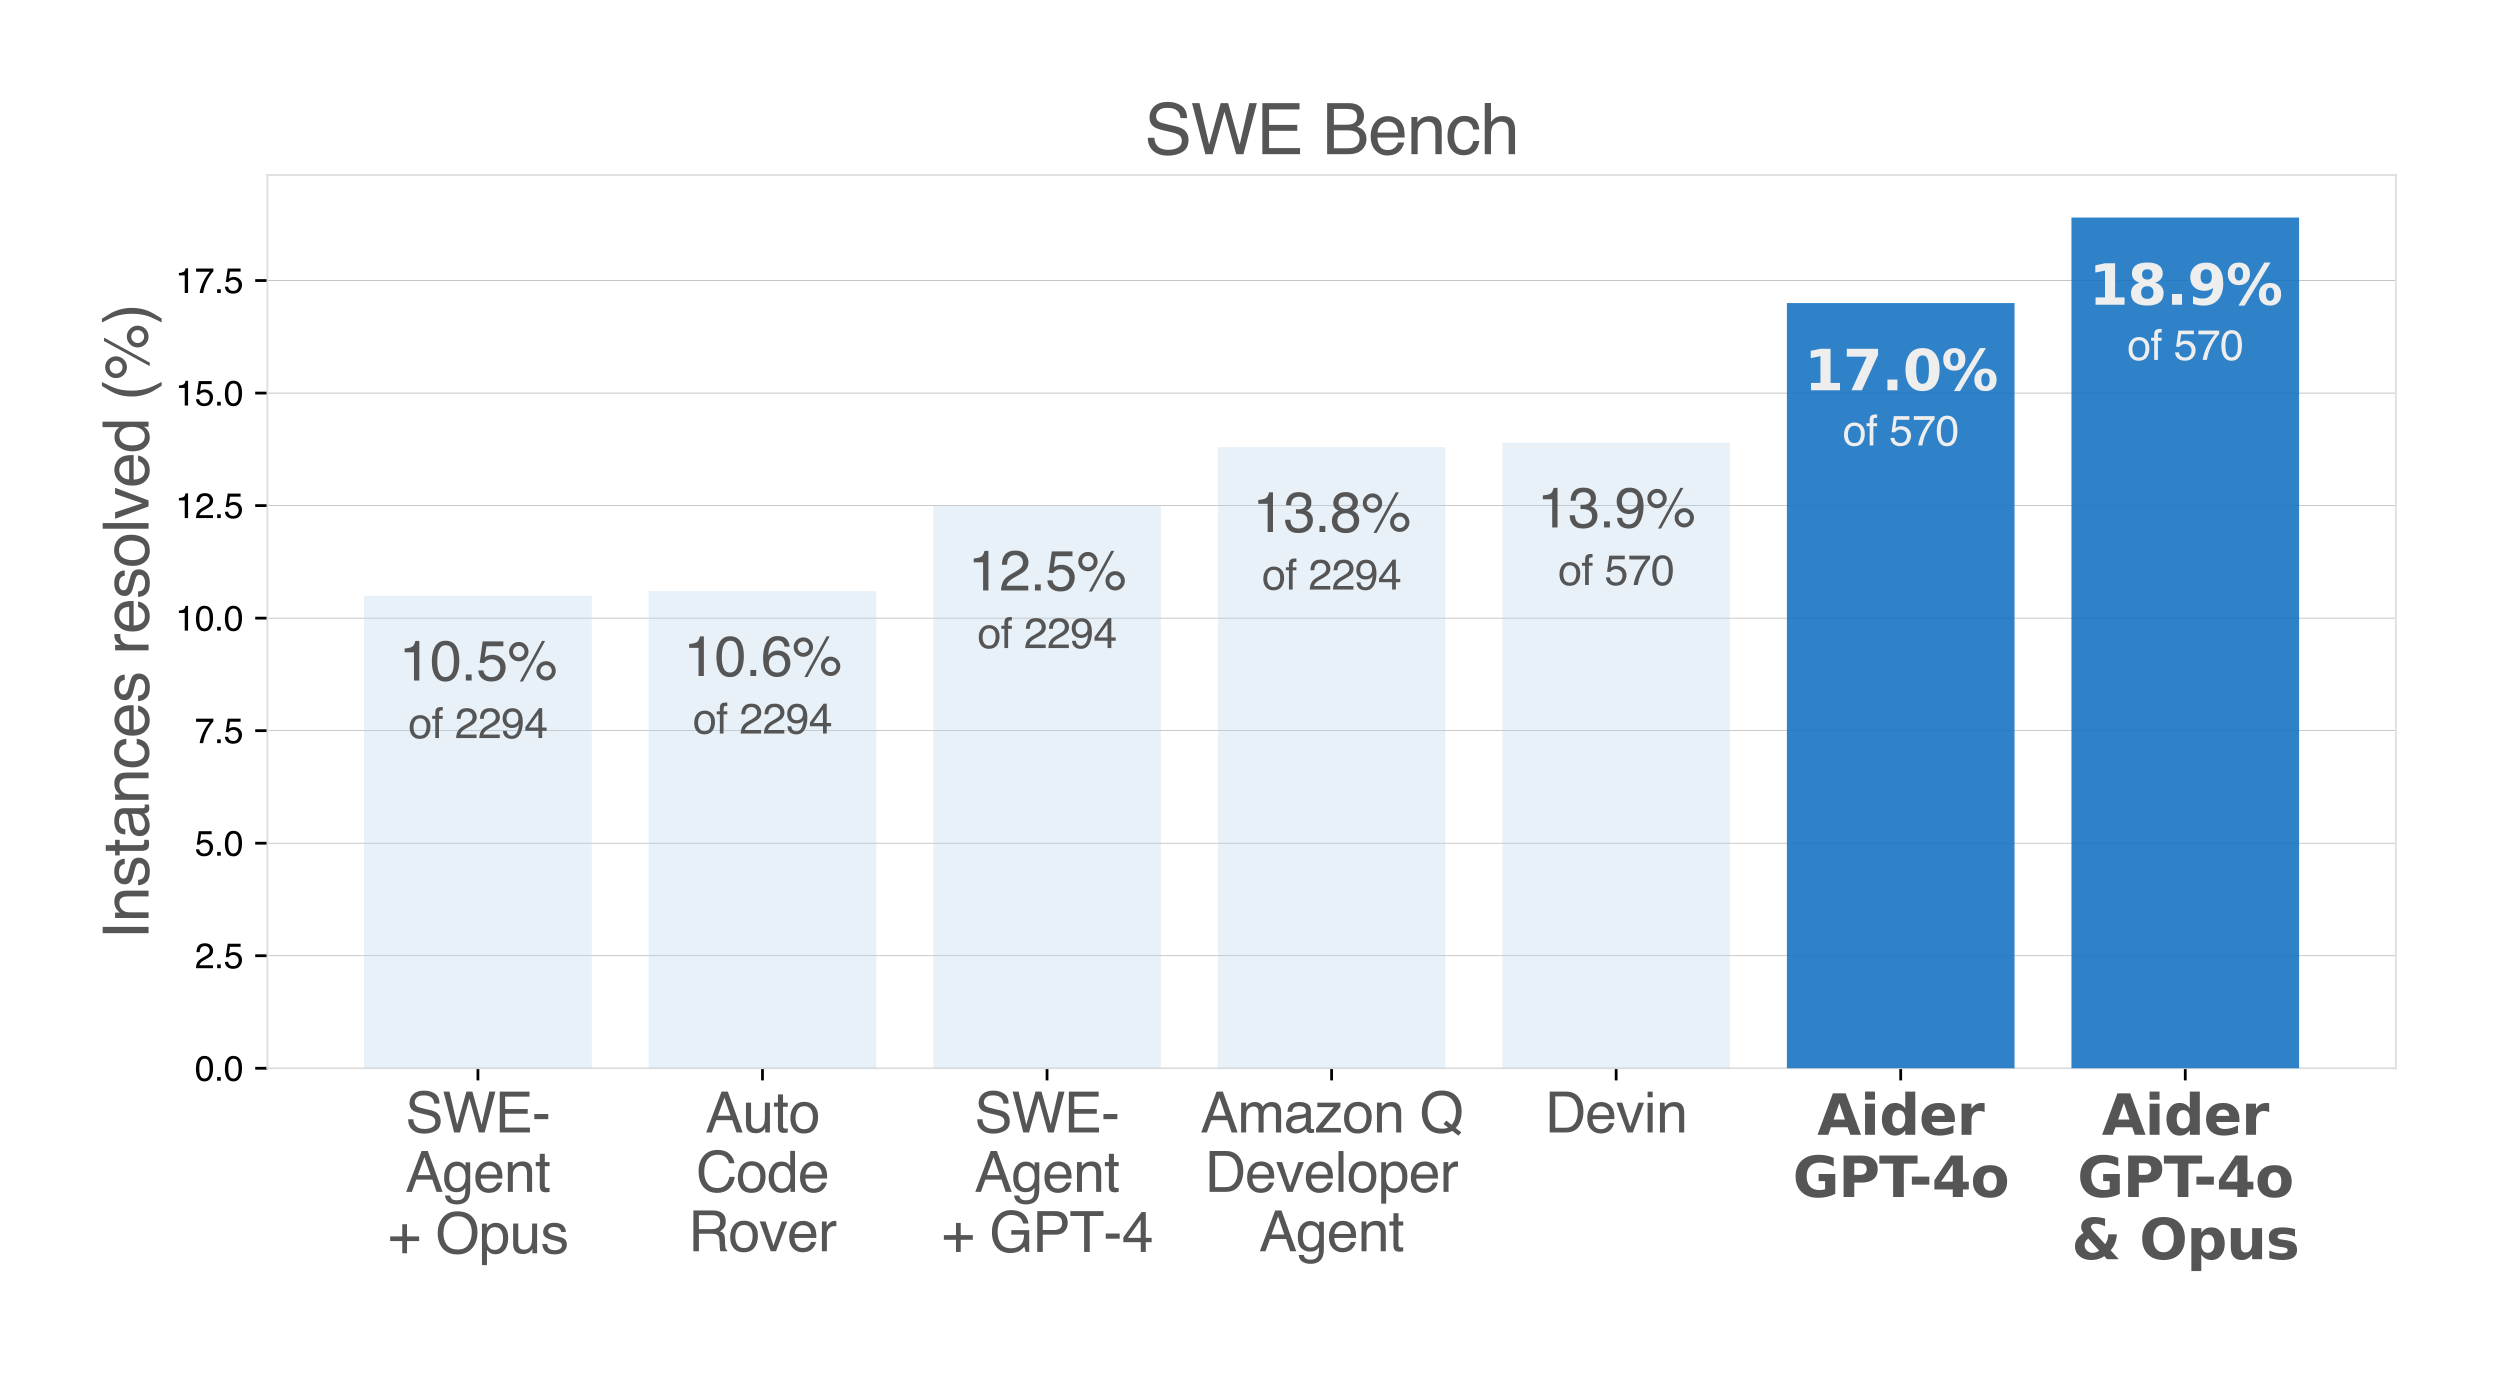 <?xml version="1.0" encoding="utf-8" standalone="no"?>
<!DOCTYPE svg PUBLIC "-//W3C//DTD SVG 1.1//EN"
  "http://www.w3.org/Graphics/SVG/1.1/DTD/svg11.dtd">
<svg xmlns:xlink="http://www.w3.org/1999/xlink" width="720pt" height="396pt" viewBox="0 0 720 396" xmlns="http://www.w3.org/2000/svg" version="1.1">
 <defs>
  <style type="text/css">*{stroke-linejoin: round; stroke-linecap: butt}</style>
 </defs>
 <g id="figure_1">
  <g id="patch_1">
   <path d="M 0 396 
L 720 396 
L 720 0 
L 0 0 
z
" style="fill: #ffffff"/>
  </g>
  <g id="axes_1">
   <g id="patch_2">
    <path d="M 77 307.664 
L 690 307.664 
L 690 50.4 
L 77 50.4 
z
" style="fill: #ffffff"/>
   </g>
   <g id="matplotlib.axis_1">
    <g id="xtick_1">
     <g id="line2d_1">
      <defs>
       <path id="m8f37288b3b" d="M 0 0 
L 0 3.5 
" style="stroke: #000000; stroke-width: 0.8"/>
      </defs>
      <g>
       <use xlink:href="#m8f37288b3b" x="137.644" y="307.664" style="stroke: #000000; stroke-width: 0.8"/>
      </g>
     </g>
     <g id="text_1">
      <!-- SWE- -->
      <g style="fill: #555555" transform="translate(116.757 326.142) scale(0.16 -0.16)">
       <defs>
        <path id="Helvetica-53" d="M 894 1481 
Q 916 1091 1078 847 
Q 1388 391 2169 391 
Q 2519 391 2806 491 
Q 3363 684 3363 1184 
Q 3363 1559 3128 1719 
Q 2891 1875 2384 1991 
L 1763 2131 
Q 1153 2269 900 2434 
Q 463 2722 463 3294 
Q 463 3913 891 4309 
Q 1319 4706 2103 4706 
Q 2825 4706 3329 4357 
Q 3834 4009 3834 3244 
L 3250 3244 
Q 3203 3613 3050 3809 
Q 2766 4169 2084 4169 
Q 1534 4169 1293 3937 
Q 1053 3706 1053 3400 
Q 1053 3063 1334 2906 
Q 1519 2806 2169 2656 
L 2813 2509 
Q 3278 2403 3531 2219 
Q 3969 1897 3969 1284 
Q 3969 522 3414 194 
Q 2859 -134 2125 -134 
Q 1269 -134 784 303 
Q 300 738 309 1481 
L 894 1481 
z
M 2150 4716 
L 2150 4716 
z
" transform="scale(0.016)"/>
        <path id="Helvetica-57" d="M 791 4591 
L 1656 856 
L 2694 4591 
L 3369 4591 
L 4406 856 
L 5272 4591 
L 5953 4591 
L 4747 0 
L 4094 0 
L 3034 3806 
L 1969 0 
L 1316 0 
L 116 4591 
L 791 4591 
z
" transform="scale(0.016)"/>
        <path id="Helvetica-45" d="M 547 4591 
L 3894 4591 
L 3894 4028 
L 1153 4028 
L 1153 2634 
L 3688 2634 
L 3688 2103 
L 1153 2103 
L 1153 547 
L 3941 547 
L 3941 0 
L 547 0 
L 547 4591 
z
M 2244 4591 
L 2244 4591 
z
" transform="scale(0.016)"/>
        <path id="Helvetica-2d" d="M 266 2072 
L 1834 2072 
L 1834 1494 
L 266 1494 
L 266 2072 
z
" transform="scale(0.016)"/>
       </defs>
       <use xlink:href="#Helvetica-53"/>
       <use xlink:href="#Helvetica-57" x="66.699"/>
       <use xlink:href="#Helvetica-45" x="161.084"/>
       <use xlink:href="#Helvetica-2d" x="227.783"/>
      </g>
      <!-- Agent -->
      <g style="fill: #555555" transform="translate(116.739 343.25) scale(0.16 -0.16)">
       <defs>
        <path id="Helvetica-41" d="M 2844 1881 
L 2147 3909 
L 1406 1881 
L 2844 1881 
z
M 1822 4591 
L 2525 4591 
L 4191 0 
L 3509 0 
L 3044 1375 
L 1228 1375 
L 731 0 
L 94 0 
L 1822 4591 
z
" transform="scale(0.016)"/>
        <path id="Helvetica-67" d="M 1594 3406 
Q 1988 3406 2281 3213 
Q 2441 3103 2606 2894 
L 2606 3316 
L 3125 3316 
L 3125 272 
Q 3125 -366 2938 -734 
Q 2588 -1416 1616 -1416 
Q 1075 -1416 706 -1173 
Q 338 -931 294 -416 
L 866 -416 
Q 906 -641 1028 -763 
Q 1219 -950 1628 -950 
Q 2275 -950 2475 -494 
Q 2594 -225 2584 466 
Q 2416 209 2178 84 
Q 1941 -41 1550 -41 
Q 1006 -41 598 345 
Q 191 731 191 1622 
Q 191 2463 602 2934 
Q 1013 3406 1594 3406 
z
M 2606 1688 
Q 2606 2309 2350 2609 
Q 2094 2909 1697 2909 
Q 1103 2909 884 2353 
Q 769 2056 769 1575 
Q 769 1009 998 714 
Q 1228 419 1616 419 
Q 2222 419 2469 966 
Q 2606 1275 2606 1688 
z
M 1659 3428 
L 1659 3428 
z
" transform="scale(0.016)"/>
        <path id="Helvetica-65" d="M 1806 3422 
Q 2163 3422 2497 3255 
Q 2831 3088 3006 2822 
Q 3175 2569 3231 2231 
Q 3281 2000 3281 1494 
L 828 1494 
Q 844 984 1069 676 
Q 1294 369 1766 369 
Q 2206 369 2469 659 
Q 2619 828 2681 1050 
L 3234 1050 
Q 3213 866 3089 639 
Q 2966 413 2813 269 
Q 2556 19 2178 -69 
Q 1975 -119 1719 -119 
Q 1094 -119 659 336 
Q 225 791 225 1609 
Q 225 2416 662 2919 
Q 1100 3422 1806 3422 
z
M 2703 1941 
Q 2669 2306 2544 2525 
Q 2313 2931 1772 2931 
Q 1384 2931 1121 2651 
Q 859 2372 844 1941 
L 2703 1941 
z
M 1753 3428 
L 1753 3428 
z
" transform="scale(0.016)"/>
        <path id="Helvetica-6e" d="M 413 3347 
L 947 3347 
L 947 2872 
Q 1184 3166 1450 3294 
Q 1716 3422 2041 3422 
Q 2753 3422 3003 2925 
Q 3141 2653 3141 2147 
L 3141 0 
L 2569 0 
L 2569 2109 
Q 2569 2416 2478 2603 
Q 2328 2916 1934 2916 
Q 1734 2916 1606 2875 
Q 1375 2806 1200 2600 
Q 1059 2434 1017 2257 
Q 975 2081 975 1753 
L 975 0 
L 413 0 
L 413 3347 
z
M 1734 3428 
L 1734 3428 
z
" transform="scale(0.016)"/>
        <path id="Helvetica-74" d="M 525 4281 
L 1094 4281 
L 1094 3347 
L 1628 3347 
L 1628 2888 
L 1094 2888 
L 1094 703 
Q 1094 528 1213 469 
Q 1278 434 1431 434 
Q 1472 434 1519 436 
Q 1566 438 1628 444 
L 1628 0 
Q 1531 -28 1426 -40 
Q 1322 -53 1200 -53 
Q 806 -53 665 148 
Q 525 350 525 672 
L 525 2888 
L 72 2888 
L 72 3347 
L 525 3347 
L 525 4281 
z
" transform="scale(0.016)"/>
       </defs>
       <use xlink:href="#Helvetica-41"/>
       <use xlink:href="#Helvetica-67" x="66.699"/>
       <use xlink:href="#Helvetica-65" x="122.314"/>
       <use xlink:href="#Helvetica-6e" x="177.93"/>
       <use xlink:href="#Helvetica-74" x="233.545"/>
      </g>
      <!-- + Opus -->
      <g style="fill: #555555" transform="translate(111.629 360.938) scale(0.16 -0.16)">
       <defs>
        <path id="Helvetica-2b" d="M 288 1369 
L 288 1894 
L 1650 1894 
L 1650 3266 
L 2184 3266 
L 2184 1894 
L 3547 1894 
L 3547 1369 
L 2184 1369 
L 2184 0 
L 1650 0 
L 1650 1369 
L 288 1369 
z
" transform="scale(0.016)"/>
        <path id="Helvetica-20" transform="scale(0.016)"/>
        <path id="Helvetica-4f" d="M 2469 4716 
Q 3684 4716 4269 3934 
Q 4725 3325 4725 2375 
Q 4725 1347 4203 666 
Q 3591 -134 2456 -134 
Q 1397 -134 791 566 
Q 250 1241 250 2272 
Q 250 3203 713 3866 
Q 1306 4716 2469 4716 
z
M 2531 422 
Q 3353 422 3720 1011 
Q 4088 1600 4088 2366 
Q 4088 3175 3664 3669 
Q 3241 4163 2506 4163 
Q 1794 4163 1344 3673 
Q 894 3184 894 2231 
Q 894 1469 1280 945 
Q 1666 422 2531 422 
z
M 2488 4716 
L 2488 4716 
z
" transform="scale(0.016)"/>
        <path id="Helvetica-70" d="M 1825 378 
Q 2219 378 2480 708 
Q 2741 1038 2741 1694 
Q 2741 2094 2625 2381 
Q 2406 2934 1825 2934 
Q 1241 2934 1025 2350 
Q 909 2038 909 1556 
Q 909 1169 1025 897 
Q 1244 378 1825 378 
z
M 369 3331 
L 916 3331 
L 916 2888 
Q 1084 3116 1284 3241 
Q 1569 3428 1953 3428 
Q 2522 3428 2919 2992 
Q 3316 2556 3316 1747 
Q 3316 653 2744 184 
Q 2381 -113 1900 -113 
Q 1522 -113 1266 53 
Q 1116 147 931 375 
L 931 -1334 
L 369 -1334 
L 369 3331 
z
" transform="scale(0.016)"/>
        <path id="Helvetica-75" d="M 975 3347 
L 975 1125 
Q 975 869 1056 706 
Q 1206 406 1616 406 
Q 2203 406 2416 931 
Q 2531 1213 2531 1703 
L 2531 3347 
L 3094 3347 
L 3094 0 
L 2563 0 
L 2569 494 
Q 2459 303 2297 172 
Q 1975 -91 1516 -91 
Q 800 -91 541 388 
Q 400 644 400 1072 
L 400 3347 
L 975 3347 
z
M 1747 3428 
L 1747 3428 
z
" transform="scale(0.016)"/>
        <path id="Helvetica-73" d="M 747 1050 
Q 772 769 888 619 
Q 1100 347 1625 347 
Q 1938 347 2175 483 
Q 2413 619 2413 903 
Q 2413 1119 2222 1231 
Q 2100 1300 1741 1391 
L 1294 1503 
Q 866 1609 663 1741 
Q 300 1969 300 2372 
Q 300 2847 642 3140 
Q 984 3434 1563 3434 
Q 2319 3434 2653 2991 
Q 2863 2709 2856 2384 
L 2325 2384 
Q 2309 2575 2191 2731 
Q 1997 2953 1519 2953 
Q 1200 2953 1036 2831 
Q 872 2709 872 2509 
Q 872 2291 1088 2159 
Q 1213 2081 1456 2022 
L 1828 1931 
Q 2434 1784 2641 1647 
Q 2969 1431 2969 969 
Q 2969 522 2630 197 
Q 2291 -128 1597 -128 
Q 850 -128 539 211 
Q 228 550 206 1050 
L 747 1050 
z
M 1578 3428 
L 1578 3428 
z
" transform="scale(0.016)"/>
       </defs>
       <use xlink:href="#Helvetica-2b"/>
       <use xlink:href="#Helvetica-20" x="58.398"/>
       <use xlink:href="#Helvetica-4f" x="86.182"/>
       <use xlink:href="#Helvetica-70" x="163.965"/>
       <use xlink:href="#Helvetica-75" x="219.58"/>
       <use xlink:href="#Helvetica-73" x="275.195"/>
      </g>
     </g>
    </g>
    <g id="xtick_2">
     <g id="line2d_2">
      <g>
       <use xlink:href="#m8f37288b3b" x="219.596" y="307.664" style="stroke: #000000; stroke-width: 0.8"/>
      </g>
     </g>
     <g id="text_2">
      <!-- Auto -->
      <g style="fill: #555555" transform="translate(203.14 326.142) scale(0.16 -0.16)">
       <defs>
        <path id="Helvetica-6f" d="M 1741 363 
Q 2300 363 2508 786 
Q 2716 1209 2716 1728 
Q 2716 2197 2566 2491 
Q 2328 2953 1747 2953 
Q 1231 2953 997 2559 
Q 763 2166 763 1609 
Q 763 1075 997 719 
Q 1231 363 1741 363 
z
M 1763 3444 
Q 2409 3444 2856 3012 
Q 3303 2581 3303 1744 
Q 3303 934 2909 406 
Q 2516 -122 1688 -122 
Q 997 -122 590 345 
Q 184 813 184 1600 
Q 184 2444 612 2944 
Q 1041 3444 1763 3444 
z
M 1744 3428 
L 1744 3428 
z
" transform="scale(0.016)"/>
       </defs>
       <use xlink:href="#Helvetica-41"/>
       <use xlink:href="#Helvetica-75" x="66.699"/>
       <use xlink:href="#Helvetica-74" x="122.314"/>
       <use xlink:href="#Helvetica-6f" x="150.098"/>
      </g>
      <!-- Code -->
      <g style="fill: #555555" transform="translate(200.473 343.25) scale(0.16 -0.16)">
       <defs>
        <path id="Helvetica-43" d="M 2422 4716 
Q 3294 4716 3775 4256 
Q 4256 3797 4309 3213 
L 3703 3213 
Q 3600 3656 3292 3915 
Q 2984 4175 2428 4175 
Q 1750 4175 1333 3698 
Q 916 3222 916 2238 
Q 916 1431 1292 929 
Q 1669 428 2416 428 
Q 3103 428 3463 956 
Q 3653 1234 3747 1688 
L 4353 1688 
Q 4272 963 3816 472 
Q 3269 -119 2341 -119 
Q 1541 -119 997 366 
Q 281 1006 281 2344 
Q 281 3359 819 4009 
Q 1400 4716 2422 4716 
z
M 2297 4716 
L 2297 4716 
z
" transform="scale(0.016)"/>
        <path id="Helvetica-64" d="M 769 1634 
Q 769 1097 997 734 
Q 1225 372 1728 372 
Q 2119 372 2370 708 
Q 2622 1044 2622 1672 
Q 2622 2306 2362 2611 
Q 2103 2916 1722 2916 
Q 1297 2916 1033 2591 
Q 769 2266 769 1634 
z
M 1616 3406 
Q 2000 3406 2259 3244 
Q 2409 3150 2600 2916 
L 2600 4606 
L 3141 4606 
L 3141 0 
L 2634 0 
L 2634 466 
Q 2438 156 2169 18 
Q 1900 -119 1553 -119 
Q 994 -119 584 351 
Q 175 822 175 1603 
Q 175 2334 548 2870 
Q 922 3406 1616 3406 
z
" transform="scale(0.016)"/>
       </defs>
       <use xlink:href="#Helvetica-43"/>
       <use xlink:href="#Helvetica-6f" x="72.217"/>
       <use xlink:href="#Helvetica-64" x="127.832"/>
       <use xlink:href="#Helvetica-65" x="183.447"/>
      </g>
      <!-- Rover -->
      <g style="fill: #555555" transform="translate(198.258 360.358) scale(0.16 -0.16)">
       <defs>
        <path id="Helvetica-52" d="M 2622 2488 
Q 3059 2488 3314 2663 
Q 3569 2838 3569 3294 
Q 3569 3784 3213 3963 
Q 3022 4056 2703 4056 
L 1184 4056 
L 1184 2488 
L 2622 2488 
z
M 563 4591 
L 2688 4591 
Q 3213 4591 3553 4438 
Q 4200 4144 4200 3353 
Q 4200 2941 4029 2678 
Q 3859 2416 3553 2256 
Q 3822 2147 3958 1969 
Q 4094 1791 4109 1391 
L 4131 775 
Q 4141 513 4175 384 
Q 4231 166 4375 103 
L 4375 0 
L 3613 0 
Q 3581 59 3562 153 
Q 3544 247 3531 516 
L 3494 1281 
Q 3472 1731 3159 1884 
Q 2981 1969 2600 1969 
L 1184 1969 
L 1184 0 
L 563 0 
L 563 4591 
z
" transform="scale(0.016)"/>
        <path id="Helvetica-76" d="M 688 3347 
L 1581 622 
L 2516 3347 
L 3131 3347 
L 1869 0 
L 1269 0 
L 34 3347 
L 688 3347 
z
" transform="scale(0.016)"/>
        <path id="Helvetica-72" d="M 428 3347 
L 963 3347 
L 963 2769 
Q 1028 2938 1284 3180 
Q 1541 3422 1875 3422 
Q 1891 3422 1928 3419 
Q 1966 3416 2056 3406 
L 2056 2813 
Q 2006 2822 1964 2825 
Q 1922 2828 1872 2828 
Q 1447 2828 1219 2554 
Q 991 2281 991 1925 
L 991 0 
L 428 0 
L 428 3347 
z
" transform="scale(0.016)"/>
       </defs>
       <use xlink:href="#Helvetica-52"/>
       <use xlink:href="#Helvetica-6f" x="72.217"/>
       <use xlink:href="#Helvetica-76" x="127.832"/>
       <use xlink:href="#Helvetica-65" x="177.832"/>
       <use xlink:href="#Helvetica-72" x="233.447"/>
      </g>
     </g>
    </g>
    <g id="xtick_3">
     <g id="line2d_3">
      <g>
       <use xlink:href="#m8f37288b3b" x="301.548" y="307.664" style="stroke: #000000; stroke-width: 0.8"/>
      </g>
     </g>
     <g id="text_3">
      <!-- SWE- -->
      <g style="fill: #555555" transform="translate(280.661 326.142) scale(0.16 -0.16)">
       <use xlink:href="#Helvetica-53"/>
       <use xlink:href="#Helvetica-57" x="66.699"/>
       <use xlink:href="#Helvetica-45" x="161.084"/>
       <use xlink:href="#Helvetica-2d" x="227.783"/>
      </g>
      <!-- Agent -->
      <g style="fill: #555555" transform="translate(280.643 343.25) scale(0.16 -0.16)">
       <use xlink:href="#Helvetica-41"/>
       <use xlink:href="#Helvetica-67" x="66.699"/>
       <use xlink:href="#Helvetica-65" x="122.314"/>
       <use xlink:href="#Helvetica-6e" x="177.93"/>
       <use xlink:href="#Helvetica-74" x="233.545"/>
      </g>
      <!-- + GPT-4 -->
      <g style="fill: #555555" transform="translate(271.096 360.562) scale(0.16 -0.16)">
       <defs>
        <path id="Helvetica-47" d="M 2472 4709 
Q 3119 4709 3591 4459 
Q 4275 4100 4428 3200 
L 3813 3200 
Q 3700 3703 3347 3933 
Q 2994 4163 2456 4163 
Q 1819 4163 1383 3684 
Q 947 3206 947 2259 
Q 947 1441 1306 927 
Q 1666 413 2478 413 
Q 3100 413 3508 773 
Q 3916 1134 3925 1941 
L 2488 1941 
L 2488 2456 
L 4503 2456 
L 4503 0 
L 4103 0 
L 3953 591 
Q 3638 244 3394 109 
Q 2984 -122 2353 -122 
Q 1538 -122 950 406 
Q 309 1069 309 2225 
Q 309 3378 934 4059 
Q 1528 4709 2472 4709 
z
M 2369 4716 
L 2369 4716 
z
" transform="scale(0.016)"/>
        <path id="Helvetica-50" d="M 547 4591 
L 2613 4591 
Q 3225 4591 3600 4245 
Q 3975 3900 3975 3275 
Q 3975 2738 3640 2339 
Q 3306 1941 2613 1941 
L 1169 1941 
L 1169 0 
L 547 0 
L 547 4591 
z
M 3347 3272 
Q 3347 3778 2972 3959 
Q 2766 4056 2406 4056 
L 1169 4056 
L 1169 2466 
L 2406 2466 
Q 2825 2466 3086 2644 
Q 3347 2822 3347 3272 
z
" transform="scale(0.016)"/>
        <path id="Helvetica-54" d="M 3828 4591 
L 3828 4044 
L 2281 4044 
L 2281 0 
L 1650 0 
L 1650 4044 
L 103 4044 
L 103 4591 
L 3828 4591 
z
" transform="scale(0.016)"/>
        <path id="Helvetica-34" d="M 2116 1584 
L 2116 3613 
L 681 1584 
L 2116 1584 
z
M 2125 0 
L 2125 1094 
L 163 1094 
L 163 1644 
L 2213 4488 
L 2688 4488 
L 2688 1584 
L 3347 1584 
L 3347 1094 
L 2688 1094 
L 2688 0 
L 2125 0 
z
" transform="scale(0.016)"/>
       </defs>
       <use xlink:href="#Helvetica-2b"/>
       <use xlink:href="#Helvetica-20" x="58.398"/>
       <use xlink:href="#Helvetica-47" x="86.182"/>
       <use xlink:href="#Helvetica-50" x="163.965"/>
       <use xlink:href="#Helvetica-54" x="230.664"/>
       <use xlink:href="#Helvetica-2d" x="291.748"/>
       <use xlink:href="#Helvetica-34" x="325.049"/>
      </g>
     </g>
    </g>
    <g id="xtick_4">
     <g id="line2d_4">
      <g>
       <use xlink:href="#m8f37288b3b" x="383.5" y="307.664" style="stroke: #000000; stroke-width: 0.8"/>
      </g>
     </g>
     <g id="text_4">
      <!-- Amazon Q -->
      <g style="fill: #555555" transform="translate(345.709 326.142) scale(0.16 -0.16)">
       <defs>
        <path id="Helvetica-6d" d="M 413 3347 
L 969 3347 
L 969 2872 
Q 1169 3119 1331 3231 
Q 1609 3422 1963 3422 
Q 2363 3422 2606 3225 
Q 2744 3113 2856 2894 
Q 3044 3163 3297 3292 
Q 3550 3422 3866 3422 
Q 4541 3422 4784 2934 
Q 4916 2672 4916 2228 
L 4916 0 
L 4331 0 
L 4331 2325 
Q 4331 2659 4164 2784 
Q 3997 2909 3756 2909 
Q 3425 2909 3186 2687 
Q 2947 2466 2947 1947 
L 2947 0 
L 2375 0 
L 2375 2184 
Q 2375 2525 2294 2681 
Q 2166 2916 1816 2916 
Q 1497 2916 1236 2669 
Q 975 2422 975 1775 
L 975 0 
L 413 0 
L 413 3347 
z
" transform="scale(0.016)"/>
        <path id="Helvetica-61" d="M 844 891 
Q 844 647 1022 506 
Q 1200 366 1444 366 
Q 1741 366 2019 503 
Q 2488 731 2488 1250 
L 2488 1703 
Q 2384 1638 2221 1594 
Q 2059 1550 1903 1531 
L 1563 1488 
Q 1256 1447 1103 1359 
Q 844 1213 844 891 
z
M 2206 2028 
Q 2400 2053 2466 2191 
Q 2503 2266 2503 2406 
Q 2503 2694 2298 2823 
Q 2094 2953 1713 2953 
Q 1272 2953 1088 2716 
Q 984 2584 953 2325 
L 428 2325 
Q 444 2944 830 3186 
Q 1216 3428 1725 3428 
Q 2316 3428 2684 3203 
Q 3050 2978 3050 2503 
L 3050 575 
Q 3050 488 3086 434 
Q 3122 381 3238 381 
Q 3275 381 3322 386 
Q 3369 391 3422 400 
L 3422 -16 
Q 3291 -53 3222 -62 
Q 3153 -72 3034 -72 
Q 2744 -72 2613 134 
Q 2544 244 2516 444 
Q 2344 219 2022 53 
Q 1700 -113 1313 -113 
Q 847 -113 551 170 
Q 256 453 256 878 
Q 256 1344 547 1600 
Q 838 1856 1309 1916 
L 2206 2028 
z
M 1741 3428 
L 1741 3428 
z
" transform="scale(0.016)"/>
        <path id="Helvetica-7a" d="M 163 444 
L 2147 2844 
L 309 2844 
L 309 3347 
L 2903 3347 
L 2903 2888 
L 931 503 
L 2963 503 
L 2963 0 
L 163 0 
L 163 444 
z
M 1609 3428 
L 1609 3428 
z
" transform="scale(0.016)"/>
        <path id="Helvetica-51" d="M 4688 13 
L 4375 -366 
L 3666 175 
Q 3409 34 3111 -50 
Q 2813 -134 2459 -134 
Q 1391 -134 784 566 
Q 250 1247 250 2272 
Q 250 3203 713 3866 
Q 1306 4716 2469 4716 
Q 3684 4716 4269 3934 
Q 4725 3325 4725 2375 
Q 4725 1931 4616 1522 
Q 4450 897 4056 503 
L 4688 13 
z
M 2534 422 
Q 2728 422 2897 448 
Q 3066 475 3191 553 
L 2688 947 
L 3000 1331 
L 3600 866 
Q 3884 1191 3986 1594 
Q 4088 1997 4088 2366 
Q 4088 3175 3664 3669 
Q 3241 4163 2506 4163 
Q 1763 4163 1328 3689 
Q 894 3216 894 2231 
Q 894 1403 1311 912 
Q 1728 422 2534 422 
z
" transform="scale(0.016)"/>
       </defs>
       <use xlink:href="#Helvetica-41"/>
       <use xlink:href="#Helvetica-6d" x="66.699"/>
       <use xlink:href="#Helvetica-61" x="150"/>
       <use xlink:href="#Helvetica-7a" x="205.615"/>
       <use xlink:href="#Helvetica-6f" x="255.615"/>
       <use xlink:href="#Helvetica-6e" x="311.23"/>
       <use xlink:href="#Helvetica-20" x="366.846"/>
       <use xlink:href="#Helvetica-51" x="394.629"/>
      </g>
      <!-- Developer -->
      <g style="fill: #555555" transform="translate(347.038 343.25) scale(0.16 -0.16)">
       <defs>
        <path id="Helvetica-44" d="M 2250 531 
Q 2566 531 2769 597 
Q 3131 719 3363 1066 
Q 3547 1344 3628 1778 
Q 3675 2038 3675 2259 
Q 3675 3113 3336 3584 
Q 2997 4056 2244 4056 
L 1141 4056 
L 1141 531 
L 2250 531 
z
M 516 4591 
L 2375 4591 
Q 3322 4591 3844 3919 
Q 4309 3313 4309 2366 
Q 4309 1634 4034 1044 
Q 3550 0 2369 0 
L 516 0 
L 516 4591 
z
" transform="scale(0.016)"/>
        <path id="Helvetica-6c" d="M 428 4591 
L 991 4591 
L 991 0 
L 428 0 
L 428 4591 
z
" transform="scale(0.016)"/>
       </defs>
       <use xlink:href="#Helvetica-44"/>
       <use xlink:href="#Helvetica-65" x="72.217"/>
       <use xlink:href="#Helvetica-76" x="127.832"/>
       <use xlink:href="#Helvetica-65" x="177.832"/>
       <use xlink:href="#Helvetica-6c" x="233.447"/>
       <use xlink:href="#Helvetica-6f" x="255.664"/>
       <use xlink:href="#Helvetica-70" x="311.279"/>
       <use xlink:href="#Helvetica-65" x="366.895"/>
       <use xlink:href="#Helvetica-72" x="422.51"/>
      </g>
      <!-- Agent -->
      <g style="fill: #555555" transform="translate(362.595 360.358) scale(0.16 -0.16)">
       <use xlink:href="#Helvetica-41"/>
       <use xlink:href="#Helvetica-67" x="66.699"/>
       <use xlink:href="#Helvetica-65" x="122.314"/>
       <use xlink:href="#Helvetica-6e" x="177.93"/>
       <use xlink:href="#Helvetica-74" x="233.545"/>
      </g>
     </g>
    </g>
    <g id="xtick_5">
     <g id="line2d_5">
      <g>
       <use xlink:href="#m8f37288b3b" x="465.452" y="307.664" style="stroke: #000000; stroke-width: 0.8"/>
      </g>
     </g>
     <g id="text_5">
      <!-- Devin -->
      <g style="fill: #555555" transform="translate(444.999 326.142) scale(0.16 -0.16)">
       <defs>
        <path id="Helvetica-69" d="M 413 3331 
L 984 3331 
L 984 0 
L 413 0 
L 413 3331 
z
M 413 4591 
L 984 4591 
L 984 3953 
L 413 3953 
L 413 4591 
z
" transform="scale(0.016)"/>
       </defs>
       <use xlink:href="#Helvetica-44"/>
       <use xlink:href="#Helvetica-65" x="72.217"/>
       <use xlink:href="#Helvetica-76" x="127.832"/>
       <use xlink:href="#Helvetica-69" x="177.832"/>
       <use xlink:href="#Helvetica-6e" x="200.049"/>
      </g>
     </g>
    </g>
    <g id="xtick_6">
     <g id="line2d_6">
      <g>
       <use xlink:href="#m8f37288b3b" x="547.404" y="307.664" style="stroke: #000000; stroke-width: 0.8"/>
      </g>
     </g>
     <g id="text_6">
      <!-- Aider -->
      <g style="fill: #555555" transform="translate(523.372 326.822) scale(0.16 -0.16)">
       <defs>
        <path id="DejaVuSans-Bold-41" d="M 3419 850 
L 1538 850 
L 1241 0 
L 31 0 
L 1759 4666 
L 3194 4666 
L 4922 0 
L 3713 0 
L 3419 850 
z
M 1838 1716 
L 3116 1716 
L 2478 3572 
L 1838 1716 
z
" transform="scale(0.016)"/>
        <path id="DejaVuSans-Bold-69" d="M 538 3500 
L 1656 3500 
L 1656 0 
L 538 0 
L 538 3500 
z
M 538 4863 
L 1656 4863 
L 1656 3950 
L 538 3950 
L 538 4863 
z
" transform="scale(0.016)"/>
        <path id="DejaVuSans-Bold-64" d="M 2919 2988 
L 2919 4863 
L 4044 4863 
L 4044 0 
L 2919 0 
L 2919 506 
Q 2688 197 2409 53 
Q 2131 -91 1766 -91 
Q 1119 -91 703 423 
Q 288 938 288 1747 
Q 288 2556 703 3070 
Q 1119 3584 1766 3584 
Q 2128 3584 2408 3439 
Q 2688 3294 2919 2988 
z
M 2181 722 
Q 2541 722 2730 984 
Q 2919 1247 2919 1747 
Q 2919 2247 2730 2509 
Q 2541 2772 2181 2772 
Q 1825 2772 1636 2509 
Q 1447 2247 1447 1747 
Q 1447 1247 1636 984 
Q 1825 722 2181 722 
z
" transform="scale(0.016)"/>
        <path id="DejaVuSans-Bold-65" d="M 4031 1759 
L 4031 1441 
L 1416 1441 
Q 1456 1047 1700 850 
Q 1944 653 2381 653 
Q 2734 653 3104 758 
Q 3475 863 3866 1075 
L 3866 213 
Q 3469 63 3072 -14 
Q 2675 -91 2278 -91 
Q 1328 -91 801 392 
Q 275 875 275 1747 
Q 275 2603 792 3093 
Q 1309 3584 2216 3584 
Q 3041 3584 3536 3087 
Q 4031 2591 4031 1759 
z
M 2881 2131 
Q 2881 2450 2695 2645 
Q 2509 2841 2209 2841 
Q 1884 2841 1681 2658 
Q 1478 2475 1428 2131 
L 2881 2131 
z
" transform="scale(0.016)"/>
        <path id="DejaVuSans-Bold-72" d="M 3138 2547 
Q 2991 2616 2845 2648 
Q 2700 2681 2553 2681 
Q 2122 2681 1889 2404 
Q 1656 2128 1656 1613 
L 1656 0 
L 538 0 
L 538 3500 
L 1656 3500 
L 1656 2925 
Q 1872 3269 2151 3426 
Q 2431 3584 2822 3584 
Q 2878 3584 2943 3579 
Q 3009 3575 3134 3559 
L 3138 2547 
z
" transform="scale(0.016)"/>
       </defs>
       <use xlink:href="#DejaVuSans-Bold-41"/>
       <use xlink:href="#DejaVuSans-Bold-69" x="77.393"/>
       <use xlink:href="#DejaVuSans-Bold-64" x="111.67"/>
       <use xlink:href="#DejaVuSans-Bold-65" x="183.252"/>
       <use xlink:href="#DejaVuSans-Bold-72" x="251.074"/>
      </g>
      <!-- GPT-4o -->
      <g style="fill: #555555" transform="translate(516.314 344.738) scale(0.16 -0.16)">
       <defs>
        <path id="DejaVuSans-Bold-47" d="M 4781 347 
Q 4331 128 3847 18 
Q 3363 -91 2847 -91 
Q 1681 -91 1000 561 
Q 319 1213 319 2328 
Q 319 3456 1012 4103 
Q 1706 4750 2913 4750 
Q 3378 4750 3804 4662 
Q 4231 4575 4609 4403 
L 4609 3438 
Q 4219 3659 3833 3768 
Q 3447 3878 3059 3878 
Q 2341 3878 1952 3476 
Q 1563 3075 1563 2328 
Q 1563 1588 1938 1184 
Q 2313 781 3003 781 
Q 3191 781 3352 804 
Q 3513 828 3641 878 
L 3641 1784 
L 2906 1784 
L 2906 2591 
L 4781 2591 
L 4781 347 
z
" transform="scale(0.016)"/>
        <path id="DejaVuSans-Bold-50" d="M 588 4666 
L 2584 4666 
Q 3475 4666 3951 4270 
Q 4428 3875 4428 3144 
Q 4428 2409 3951 2014 
Q 3475 1619 2584 1619 
L 1791 1619 
L 1791 0 
L 588 0 
L 588 4666 
z
M 1791 3794 
L 1791 2491 
L 2456 2491 
Q 2806 2491 2997 2661 
Q 3188 2831 3188 3144 
Q 3188 3456 2997 3625 
Q 2806 3794 2456 3794 
L 1791 3794 
z
" transform="scale(0.016)"/>
        <path id="DejaVuSans-Bold-54" d="M 31 4666 
L 4331 4666 
L 4331 3756 
L 2784 3756 
L 2784 0 
L 1581 0 
L 1581 3756 
L 31 3756 
L 31 4666 
z
" transform="scale(0.016)"/>
        <path id="DejaVuSans-Bold-2d" d="M 347 2297 
L 2309 2297 
L 2309 1388 
L 347 1388 
L 347 2297 
z
" transform="scale(0.016)"/>
        <path id="DejaVuSans-Bold-34" d="M 2356 3675 
L 1038 1722 
L 2356 1722 
L 2356 3675 
z
M 2156 4666 
L 3494 4666 
L 3494 1722 
L 4159 1722 
L 4159 850 
L 3494 850 
L 3494 0 
L 2356 0 
L 2356 850 
L 288 850 
L 288 1881 
L 2156 4666 
z
" transform="scale(0.016)"/>
        <path id="DejaVuSans-Bold-6f" d="M 2203 2784 
Q 1831 2784 1636 2517 
Q 1441 2250 1441 1747 
Q 1441 1244 1636 976 
Q 1831 709 2203 709 
Q 2569 709 2762 976 
Q 2956 1244 2956 1747 
Q 2956 2250 2762 2517 
Q 2569 2784 2203 2784 
z
M 2203 3584 
Q 3106 3584 3614 3096 
Q 4122 2609 4122 1747 
Q 4122 884 3614 396 
Q 3106 -91 2203 -91 
Q 1297 -91 786 396 
Q 275 884 275 1747 
Q 275 2609 786 3096 
Q 1297 3584 2203 3584 
z
" transform="scale(0.016)"/>
       </defs>
       <use xlink:href="#DejaVuSans-Bold-47"/>
       <use xlink:href="#DejaVuSans-Bold-50" x="82.08"/>
       <use xlink:href="#DejaVuSans-Bold-54" x="155.371"/>
       <use xlink:href="#DejaVuSans-Bold-2d" x="208.834"/>
       <use xlink:href="#DejaVuSans-Bold-34" x="250.338"/>
       <use xlink:href="#DejaVuSans-Bold-6f" x="319.918"/>
      </g>
     </g>
    </g>
    <g id="xtick_7">
     <g id="line2d_7">
      <g>
       <use xlink:href="#m8f37288b3b" x="629.356" y="307.664" style="stroke: #000000; stroke-width: 0.8"/>
      </g>
     </g>
     <g id="text_7">
      <!-- Aider -->
      <g style="fill: #555555" transform="translate(605.324 326.822) scale(0.16 -0.16)">
       <use xlink:href="#DejaVuSans-Bold-41"/>
       <use xlink:href="#DejaVuSans-Bold-69" x="77.393"/>
       <use xlink:href="#DejaVuSans-Bold-64" x="111.67"/>
       <use xlink:href="#DejaVuSans-Bold-65" x="183.252"/>
       <use xlink:href="#DejaVuSans-Bold-72" x="251.074"/>
      </g>
      <!-- GPT-4o -->
      <g style="fill: #555555" transform="translate(598.266 344.738) scale(0.16 -0.16)">
       <use xlink:href="#DejaVuSans-Bold-47"/>
       <use xlink:href="#DejaVuSans-Bold-50" x="82.08"/>
       <use xlink:href="#DejaVuSans-Bold-54" x="155.371"/>
       <use xlink:href="#DejaVuSans-Bold-2d" x="208.834"/>
       <use xlink:href="#DejaVuSans-Bold-34" x="250.338"/>
       <use xlink:href="#DejaVuSans-Bold-6f" x="319.918"/>
      </g>
      <!-- &amp; Opus -->
      <g style="fill: #555555" transform="translate(596.611 362.654) scale(0.16 -0.16)">
       <defs>
        <path id="DejaVuSans-Bold-26" d="M 2497 3097 
L 3775 1691 
Q 3941 1909 4027 2181 
Q 4113 2453 4128 2797 
L 5100 2797 
Q 5053 2228 4879 1784 
Q 4706 1341 4397 1006 
L 5313 0 
L 3988 0 
L 3681 341 
Q 3353 122 2990 15 
Q 2628 -91 2222 -91 
Q 1400 -91 892 342 
Q 384 775 384 1459 
Q 384 1916 607 2267 
Q 831 2619 1338 2950 
Q 1206 3116 1143 3281 
Q 1081 3447 1081 3628 
Q 1081 4138 1478 4444 
Q 1875 4750 2534 4750 
Q 2819 4750 3126 4704 
Q 3434 4659 3769 4569 
L 3769 3700 
Q 3475 3850 3212 3922 
Q 2950 3994 2700 3994 
Q 2459 3994 2326 3901 
Q 2194 3809 2194 3641 
Q 2194 3534 2270 3398 
Q 2347 3263 2497 3097 
z
M 1875 2322 
Q 1672 2175 1569 1989 
Q 1466 1803 1466 1581 
Q 1466 1222 1731 969 
Q 1997 716 2369 716 
Q 2578 716 2759 780 
Q 2941 844 3097 972 
L 1875 2322 
z
" transform="scale(0.016)"/>
        <path id="DejaVuSans-Bold-20" transform="scale(0.016)"/>
        <path id="DejaVuSans-Bold-4f" d="M 2719 3878 
Q 2169 3878 1866 3472 
Q 1563 3066 1563 2328 
Q 1563 1594 1866 1187 
Q 2169 781 2719 781 
Q 3272 781 3575 1187 
Q 3878 1594 3878 2328 
Q 3878 3066 3575 3472 
Q 3272 3878 2719 3878 
z
M 2719 4750 
Q 3844 4750 4481 4106 
Q 5119 3463 5119 2328 
Q 5119 1197 4481 553 
Q 3844 -91 2719 -91 
Q 1597 -91 958 553 
Q 319 1197 319 2328 
Q 319 3463 958 4106 
Q 1597 4750 2719 4750 
z
" transform="scale(0.016)"/>
        <path id="DejaVuSans-Bold-70" d="M 1656 506 
L 1656 -1331 
L 538 -1331 
L 538 3500 
L 1656 3500 
L 1656 2988 
Q 1888 3294 2169 3439 
Q 2450 3584 2816 3584 
Q 3463 3584 3878 3070 
Q 4294 2556 4294 1747 
Q 4294 938 3878 423 
Q 3463 -91 2816 -91 
Q 2450 -91 2169 54 
Q 1888 200 1656 506 
z
M 2400 2772 
Q 2041 2772 1848 2508 
Q 1656 2244 1656 1747 
Q 1656 1250 1848 986 
Q 2041 722 2400 722 
Q 2759 722 2948 984 
Q 3138 1247 3138 1747 
Q 3138 2247 2948 2509 
Q 2759 2772 2400 2772 
z
" transform="scale(0.016)"/>
        <path id="DejaVuSans-Bold-75" d="M 500 1363 
L 500 3500 
L 1625 3500 
L 1625 3150 
Q 1625 2866 1622 2436 
Q 1619 2006 1619 1863 
Q 1619 1441 1641 1255 
Q 1663 1069 1716 984 
Q 1784 875 1895 815 
Q 2006 756 2150 756 
Q 2500 756 2700 1025 
Q 2900 1294 2900 1772 
L 2900 3500 
L 4019 3500 
L 4019 0 
L 2900 0 
L 2900 506 
Q 2647 200 2364 54 
Q 2081 -91 1741 -91 
Q 1134 -91 817 281 
Q 500 653 500 1363 
z
" transform="scale(0.016)"/>
        <path id="DejaVuSans-Bold-73" d="M 3272 3391 
L 3272 2541 
Q 2913 2691 2578 2766 
Q 2244 2841 1947 2841 
Q 1628 2841 1473 2761 
Q 1319 2681 1319 2516 
Q 1319 2381 1436 2309 
Q 1553 2238 1856 2203 
L 2053 2175 
Q 2913 2066 3209 1816 
Q 3506 1566 3506 1031 
Q 3506 472 3093 190 
Q 2681 -91 1863 -91 
Q 1516 -91 1145 -36 
Q 775 19 384 128 
L 384 978 
Q 719 816 1070 734 
Q 1422 653 1784 653 
Q 2113 653 2278 743 
Q 2444 834 2444 1013 
Q 2444 1163 2330 1236 
Q 2216 1309 1875 1350 
L 1678 1375 
Q 931 1469 631 1722 
Q 331 1975 331 2491 
Q 331 3047 712 3315 
Q 1094 3584 1881 3584 
Q 2191 3584 2531 3537 
Q 2872 3491 3272 3391 
z
" transform="scale(0.016)"/>
       </defs>
       <use xlink:href="#DejaVuSans-Bold-26"/>
       <use xlink:href="#DejaVuSans-Bold-20" x="87.207"/>
       <use xlink:href="#DejaVuSans-Bold-4f" x="122.021"/>
       <use xlink:href="#DejaVuSans-Bold-70" x="207.031"/>
       <use xlink:href="#DejaVuSans-Bold-75" x="278.613"/>
       <use xlink:href="#DejaVuSans-Bold-73" x="349.805"/>
      </g>
     </g>
    </g>
   </g>
   <g id="matplotlib.axis_2">
    <g id="ytick_1">
     <g id="line2d_8">
      <path d="M 77 307.664 
L 690 307.664 
" clip-path="url(#p8c34e9879c)" style="fill: none; stroke: #b0b0b0; stroke-width: 0.2; stroke-linecap: square"/>
     </g>
     <g id="line2d_9">
      <defs>
       <path id="mc542aa3404" d="M 0 0 
L -3.5 0 
" style="stroke: #000000; stroke-width: 0.8"/>
      </defs>
      <g>
       <use xlink:href="#mc542aa3404" x="77" y="307.664" style="stroke: #000000; stroke-width: 0.8"/>
      </g>
     </g>
     <g id="text_8">
      <!-- 0.0 -->
      <g transform="translate(56.1 311.251) scale(0.1 -0.1)">
       <defs>
        <path id="Helvetica-30" d="M 1731 4475 
Q 2600 4475 2988 3759 
Q 3288 3206 3288 2244 
Q 3288 1331 3016 734 
Q 2622 -122 1728 -122 
Q 922 -122 528 578 
Q 200 1163 200 2147 
Q 200 2909 397 3456 
Q 766 4475 1731 4475 
z
M 1725 391 
Q 2163 391 2422 778 
Q 2681 1166 2681 2222 
Q 2681 2984 2493 3476 
Q 2306 3969 1766 3969 
Q 1269 3969 1039 3501 
Q 809 3034 809 2125 
Q 809 1441 956 1025 
Q 1181 391 1725 391 
z
" transform="scale(0.016)"/>
        <path id="Helvetica-2e" d="M 547 681 
L 1200 681 
L 1200 0 
L 547 0 
L 547 681 
z
" transform="scale(0.016)"/>
       </defs>
       <use xlink:href="#Helvetica-30"/>
       <use xlink:href="#Helvetica-2e" x="55.615"/>
       <use xlink:href="#Helvetica-30" x="83.398"/>
      </g>
     </g>
    </g>
    <g id="ytick_2">
     <g id="line2d_10">
      <path d="M 77 275.255 
L 690 275.255 
" clip-path="url(#p8c34e9879c)" style="fill: none; stroke: #b0b0b0; stroke-width: 0.2; stroke-linecap: square"/>
     </g>
     <g id="line2d_11">
      <g>
       <use xlink:href="#mc542aa3404" x="77" y="275.255" style="stroke: #000000; stroke-width: 0.8"/>
      </g>
     </g>
     <g id="text_9">
      <!-- 2.5 -->
      <g transform="translate(56.1 278.842) scale(0.1 -0.1)">
       <defs>
        <path id="Helvetica-32" d="M 200 0 
Q 231 578 439 1006 
Q 647 1434 1250 1784 
L 1850 2131 
Q 2253 2366 2416 2531 
Q 2672 2791 2672 3125 
Q 2672 3516 2437 3745 
Q 2203 3975 1813 3975 
Q 1234 3975 1013 3538 
Q 894 3303 881 2888 
L 309 2888 
Q 319 3472 525 3841 
Q 891 4491 1816 4491 
Q 2584 4491 2939 4075 
Q 3294 3659 3294 3150 
Q 3294 2613 2916 2231 
Q 2697 2009 2131 1694 
L 1703 1456 
Q 1397 1288 1222 1134 
Q 909 863 828 531 
L 3272 531 
L 3272 0 
L 200 0 
z
" transform="scale(0.016)"/>
        <path id="Helvetica-35" d="M 791 1141 
Q 847 659 1238 475 
Q 1438 381 1700 381 
Q 2200 381 2440 700 
Q 2681 1019 2681 1406 
Q 2681 1875 2395 2131 
Q 2109 2388 1709 2388 
Q 1419 2388 1211 2275 
Q 1003 2163 856 1963 
L 369 1991 
L 709 4400 
L 3034 4400 
L 3034 3856 
L 1131 3856 
L 941 2613 
Q 1097 2731 1238 2791 
Q 1488 2894 1816 2894 
Q 2431 2894 2859 2497 
Q 3288 2100 3288 1491 
Q 3288 856 2895 371 
Q 2503 -113 1644 -113 
Q 1097 -113 676 195 
Q 256 503 206 1141 
L 791 1141 
z
" transform="scale(0.016)"/>
       </defs>
       <use xlink:href="#Helvetica-32"/>
       <use xlink:href="#Helvetica-2e" x="55.615"/>
       <use xlink:href="#Helvetica-35" x="83.398"/>
      </g>
     </g>
    </g>
    <g id="ytick_3">
     <g id="line2d_12">
      <path d="M 77 242.846 
L 690 242.846 
" clip-path="url(#p8c34e9879c)" style="fill: none; stroke: #b0b0b0; stroke-width: 0.2; stroke-linecap: square"/>
     </g>
     <g id="line2d_13">
      <g>
       <use xlink:href="#mc542aa3404" x="77" y="242.846" style="stroke: #000000; stroke-width: 0.8"/>
      </g>
     </g>
     <g id="text_10">
      <!-- 5.0 -->
      <g transform="translate(56.1 246.432) scale(0.1 -0.1)">
       <use xlink:href="#Helvetica-35"/>
       <use xlink:href="#Helvetica-2e" x="55.615"/>
       <use xlink:href="#Helvetica-30" x="83.398"/>
      </g>
     </g>
    </g>
    <g id="ytick_4">
     <g id="line2d_14">
      <path d="M 77 210.436 
L 690 210.436 
" clip-path="url(#p8c34e9879c)" style="fill: none; stroke: #b0b0b0; stroke-width: 0.2; stroke-linecap: square"/>
     </g>
     <g id="line2d_15">
      <g>
       <use xlink:href="#mc542aa3404" x="77" y="210.436" style="stroke: #000000; stroke-width: 0.8"/>
      </g>
     </g>
     <g id="text_11">
      <!-- 7.5 -->
      <g transform="translate(56.1 214.023) scale(0.1 -0.1)">
       <defs>
        <path id="Helvetica-37" d="M 3347 4400 
L 3347 3909 
Q 3131 3700 2773 3181 
Q 2416 2663 2141 2063 
Q 1869 1478 1728 997 
Q 1638 688 1494 0 
L 872 0 
Q 1084 1281 1809 2550 
Q 2238 3294 2709 3834 
L 234 3834 
L 234 4400 
L 3347 4400 
z
" transform="scale(0.016)"/>
       </defs>
       <use xlink:href="#Helvetica-37"/>
       <use xlink:href="#Helvetica-2e" x="55.615"/>
       <use xlink:href="#Helvetica-35" x="83.398"/>
      </g>
     </g>
    </g>
    <g id="ytick_5">
     <g id="line2d_16">
      <path d="M 77 178.027 
L 690 178.027 
" clip-path="url(#p8c34e9879c)" style="fill: none; stroke: #b0b0b0; stroke-width: 0.2; stroke-linecap: square"/>
     </g>
     <g id="line2d_17">
      <g>
       <use xlink:href="#mc542aa3404" x="77" y="178.027" style="stroke: #000000; stroke-width: 0.8"/>
      </g>
     </g>
     <g id="text_12">
      <!-- 10.0 -->
      <g transform="translate(50.539 181.614) scale(0.1 -0.1)">
       <defs>
        <path id="Helvetica-31" d="M 613 3169 
L 613 3600 
Q 1222 3659 1462 3798 
Q 1703 3938 1822 4456 
L 2266 4456 
L 2266 0 
L 1666 0 
L 1666 3169 
L 613 3169 
z
" transform="scale(0.016)"/>
       </defs>
       <use xlink:href="#Helvetica-31"/>
       <use xlink:href="#Helvetica-30" x="55.615"/>
       <use xlink:href="#Helvetica-2e" x="111.23"/>
       <use xlink:href="#Helvetica-30" x="139.014"/>
      </g>
     </g>
    </g>
    <g id="ytick_6">
     <g id="line2d_18">
      <path d="M 77 145.618 
L 690 145.618 
" clip-path="url(#p8c34e9879c)" style="fill: none; stroke: #b0b0b0; stroke-width: 0.2; stroke-linecap: square"/>
     </g>
     <g id="line2d_19">
      <g>
       <use xlink:href="#mc542aa3404" x="77" y="145.618" style="stroke: #000000; stroke-width: 0.8"/>
      </g>
     </g>
     <g id="text_13">
      <!-- 12.5 -->
      <g transform="translate(50.539 149.205) scale(0.1 -0.1)">
       <use xlink:href="#Helvetica-31"/>
       <use xlink:href="#Helvetica-32" x="55.615"/>
       <use xlink:href="#Helvetica-2e" x="111.23"/>
       <use xlink:href="#Helvetica-35" x="139.014"/>
      </g>
     </g>
    </g>
    <g id="ytick_7">
     <g id="line2d_20">
      <path d="M 77 113.209 
L 690 113.209 
" clip-path="url(#p8c34e9879c)" style="fill: none; stroke: #b0b0b0; stroke-width: 0.2; stroke-linecap: square"/>
     </g>
     <g id="line2d_21">
      <g>
       <use xlink:href="#mc542aa3404" x="77" y="113.209" style="stroke: #000000; stroke-width: 0.8"/>
      </g>
     </g>
     <g id="text_14">
      <!-- 15.0 -->
      <g transform="translate(50.539 116.796) scale(0.1 -0.1)">
       <use xlink:href="#Helvetica-31"/>
       <use xlink:href="#Helvetica-35" x="55.615"/>
       <use xlink:href="#Helvetica-2e" x="111.23"/>
       <use xlink:href="#Helvetica-30" x="139.014"/>
      </g>
     </g>
    </g>
    <g id="ytick_8">
     <g id="line2d_22">
      <path d="M 77 80.8 
L 690 80.8 
" clip-path="url(#p8c34e9879c)" style="fill: none; stroke: #b0b0b0; stroke-width: 0.2; stroke-linecap: square"/>
     </g>
     <g id="line2d_23">
      <g>
       <use xlink:href="#mc542aa3404" x="77" y="80.8" style="stroke: #000000; stroke-width: 0.8"/>
      </g>
     </g>
     <g id="text_15">
      <!-- 17.5 -->
      <g transform="translate(50.539 84.387) scale(0.1 -0.1)">
       <use xlink:href="#Helvetica-31"/>
       <use xlink:href="#Helvetica-37" x="55.615"/>
       <use xlink:href="#Helvetica-2e" x="111.23"/>
       <use xlink:href="#Helvetica-35" x="139.014"/>
      </g>
     </g>
    </g>
    <g id="text_16">
     <!-- Instances resolved (%) -->
     <g style="fill: #555555" transform="translate(42.787 270.565) rotate(-90) scale(0.18 -0.18)">
      <defs>
       <path id="Helvetica-49" d="M 628 4591 
L 1256 4591 
L 1256 0 
L 628 0 
L 628 4591 
z
" transform="scale(0.016)"/>
       <path id="Helvetica-63" d="M 1703 3444 
Q 2269 3444 2623 3169 
Q 2978 2894 3050 2222 
L 2503 2222 
Q 2453 2531 2275 2736 
Q 2097 2941 1703 2941 
Q 1166 2941 934 2416 
Q 784 2075 784 1575 
Q 784 1072 996 728 
Q 1209 384 1666 384 
Q 2016 384 2220 598 
Q 2425 813 2503 1184 
L 3050 1184 
Q 2956 519 2581 211 
Q 2206 -97 1622 -97 
Q 966 -97 575 383 
Q 184 863 184 1581 
Q 184 2463 612 2953 
Q 1041 3444 1703 3444 
z
M 1616 3428 
L 1616 3428 
z
" transform="scale(0.016)"/>
       <path id="Helvetica-28" d="M 1894 4666 
Q 1403 3713 1256 3263 
Q 1034 2578 1034 1681 
Q 1034 775 1288 25 
Q 1444 -438 1903 -1306 
L 1525 -1306 
Q 1069 -594 959 -397 
Q 850 -200 722 138 
Q 547 600 478 1125 
Q 444 1397 444 1644 
Q 444 2569 734 3291 
Q 919 3750 1503 4666 
L 1894 4666 
z
" transform="scale(0.016)"/>
       <path id="Helvetica-25" d="M 4363 2175 
Q 4813 2175 5131 1856 
Q 5450 1538 5450 1088 
Q 5450 638 5131 319 
Q 4813 0 4363 0 
Q 3909 0 3590 319 
Q 3272 638 3272 1088 
Q 3272 1538 3590 1856 
Q 3909 2175 4363 2175 
z
M 3909 4456 
L 4256 4456 
L 1753 -119 
L 1406 -119 
L 3909 4456 
z
M 1294 2606 
Q 1563 2606 1752 2795 
Q 1941 2984 1941 3250 
Q 1941 3516 1752 3705 
Q 1563 3894 1294 3894 
Q 1028 3894 839 3706 
Q 650 3519 650 3250 
Q 650 2984 839 2795 
Q 1028 2606 1294 2606 
z
M 1294 4341 
Q 1747 4341 2065 4020 
Q 2384 3700 2384 3250 
Q 2384 2800 2065 2481 
Q 1747 2163 1294 2163 
Q 844 2163 525 2481 
Q 206 2800 206 3250 
Q 206 3700 525 4020 
Q 844 4341 1294 4341 
z
M 4363 444 
Q 4628 444 4817 633 
Q 5006 822 5006 1088 
Q 5006 1353 4817 1542 
Q 4628 1731 4363 1731 
Q 4094 1731 3905 1542 
Q 3716 1353 3716 1088 
Q 3716 822 3905 633 
Q 4094 444 4363 444 
z
" transform="scale(0.016)"/>
       <path id="Helvetica-29" d="M 222 -1306 
Q 719 -338 863 106 
Q 1081 778 1081 1681 
Q 1081 2584 828 3334 
Q 672 3797 213 4666 
L 591 4666 
Q 1072 3897 1173 3717 
Q 1275 3538 1394 3222 
Q 1544 2831 1608 2450 
Q 1672 2069 1672 1716 
Q 1672 791 1378 66 
Q 1194 -400 613 -1306 
L 222 -1306 
z
" transform="scale(0.016)"/>
      </defs>
      <use xlink:href="#Helvetica-49"/>
      <use xlink:href="#Helvetica-6e" x="27.783"/>
      <use xlink:href="#Helvetica-73" x="83.398"/>
      <use xlink:href="#Helvetica-74" x="133.398"/>
      <use xlink:href="#Helvetica-61" x="161.182"/>
      <use xlink:href="#Helvetica-6e" x="216.797"/>
      <use xlink:href="#Helvetica-63" x="272.412"/>
      <use xlink:href="#Helvetica-65" x="322.412"/>
      <use xlink:href="#Helvetica-73" x="378.027"/>
      <use xlink:href="#Helvetica-20" x="428.027"/>
      <use xlink:href="#Helvetica-72" x="455.811"/>
      <use xlink:href="#Helvetica-65" x="489.111"/>
      <use xlink:href="#Helvetica-73" x="544.727"/>
      <use xlink:href="#Helvetica-6f" x="594.727"/>
      <use xlink:href="#Helvetica-6c" x="650.342"/>
      <use xlink:href="#Helvetica-76" x="672.559"/>
      <use xlink:href="#Helvetica-65" x="722.559"/>
      <use xlink:href="#Helvetica-64" x="778.174"/>
      <use xlink:href="#Helvetica-20" x="833.789"/>
      <use xlink:href="#Helvetica-28" x="861.572"/>
      <use xlink:href="#Helvetica-25" x="894.873"/>
      <use xlink:href="#Helvetica-29" x="983.789"/>
     </g>
    </g>
   </g>
   <g id="patch_3">
    <path d="M 77 307.664 
L 77 50.4 
" style="fill: none; stroke: #dddddd; stroke-width: 0.5; stroke-linejoin: miter; stroke-linecap: square"/>
   </g>
   <g id="patch_4">
    <path d="M 690 307.664 
L 690 50.4 
" style="fill: none; stroke: #dddddd; stroke-width: 0.5; stroke-linejoin: miter; stroke-linecap: square"/>
   </g>
   <g id="patch_5">
    <path d="M 77 307.664 
L 690 307.664 
" style="fill: none; stroke: #dddddd; stroke-width: 0.5; stroke-linejoin: miter; stroke-linecap: square"/>
   </g>
   <g id="patch_6">
    <path d="M 77 50.4 
L 690 50.4 
" style="fill: none; stroke: #dddddd; stroke-width: 0.5; stroke-linejoin: miter; stroke-linecap: square"/>
   </g>
   <g id="patch_7">
    <path d="M 104.864 307.664 
L 170.425 307.664 
L 170.425 171.545 
L 104.864 171.545 
z
" clip-path="url(#p8c34e9879c)" style="fill: #b3d1e6; opacity: 0.3"/>
   </g>
   <g id="patch_8">
    <path d="M 186.816 307.664 
L 252.377 307.664 
L 252.377 170.249 
L 186.816 170.249 
z
" clip-path="url(#p8c34e9879c)" style="fill: #b3d1e6; opacity: 0.3"/>
   </g>
   <g id="patch_9">
    <path d="M 268.767 307.664 
L 334.329 307.664 
L 334.329 145.618 
L 268.767 145.618 
z
" clip-path="url(#p8c34e9879c)" style="fill: #b3d1e6; opacity: 0.3"/>
   </g>
   <g id="patch_10">
    <path d="M 350.719 307.664 
L 416.281 307.664 
L 416.281 128.765 
L 350.719 128.765 
z
" clip-path="url(#p8c34e9879c)" style="fill: #b3d1e6; opacity: 0.3"/>
   </g>
   <g id="patch_11">
    <path d="M 432.671 307.664 
L 498.233 307.664 
L 498.233 127.469 
L 432.671 127.469 
z
" clip-path="url(#p8c34e9879c)" style="fill: #b3d1e6; opacity: 0.3"/>
   </g>
   <g id="patch_12">
    <path d="M 514.623 307.664 
L 580.184 307.664 
L 580.184 87.282 
L 514.623 87.282 
z
" clip-path="url(#p8c34e9879c)" style="fill: #1a75c2; opacity: 0.9"/>
   </g>
   <g id="patch_13">
    <path d="M 596.575 307.664 
L 662.136 307.664 
L 662.136 62.651 
L 596.575 62.651 
z
" clip-path="url(#p8c34e9879c)" style="fill: #1a75c2; opacity: 0.9"/>
   </g>
   <g id="text_17">
    <!-- 10.5% -->
    <g style="fill: #555555" transform="translate(114.962 195.987) scale(0.16 -0.16)">
     <use xlink:href="#Helvetica-31"/>
     <use xlink:href="#Helvetica-30" x="55.615"/>
     <use xlink:href="#Helvetica-2e" x="111.23"/>
     <use xlink:href="#Helvetica-35" x="139.014"/>
     <use xlink:href="#Helvetica-25" x="194.629"/>
    </g>
   </g>
   <g id="text_18">
    <!-- 10.6% -->
    <g style="fill: #555555" transform="translate(196.914 194.69) scale(0.16 -0.16)">
     <defs>
      <path id="Helvetica-36" d="M 1872 4494 
Q 2622 4494 2917 4105 
Q 3213 3716 3213 3303 
L 2656 3303 
Q 2606 3569 2497 3719 
Q 2294 4000 1881 4000 
Q 1409 4000 1131 3564 
Q 853 3128 822 2316 
Q 1016 2600 1309 2741 
Q 1578 2866 1909 2866 
Q 2472 2866 2890 2506 
Q 3309 2147 3309 1434 
Q 3309 825 2912 354 
Q 2516 -116 1781 -116 
Q 1153 -116 697 361 
Q 241 838 241 1966 
Q 241 2800 444 3381 
Q 834 4494 1872 4494 
z
M 1831 384 
Q 2275 384 2495 682 
Q 2716 981 2716 1388 
Q 2716 1731 2519 2042 
Q 2322 2353 1803 2353 
Q 1441 2353 1167 2112 
Q 894 1872 894 1388 
Q 894 963 1142 673 
Q 1391 384 1831 384 
z
" transform="scale(0.016)"/>
     </defs>
     <use xlink:href="#Helvetica-31"/>
     <use xlink:href="#Helvetica-30" x="55.615"/>
     <use xlink:href="#Helvetica-2e" x="111.23"/>
     <use xlink:href="#Helvetica-36" x="139.014"/>
     <use xlink:href="#Helvetica-25" x="194.629"/>
    </g>
   </g>
   <g id="text_19">
    <!-- 12.5% -->
    <g style="fill: #555555" transform="translate(278.866 170.059) scale(0.16 -0.16)">
     <use xlink:href="#Helvetica-31"/>
     <use xlink:href="#Helvetica-32" x="55.615"/>
     <use xlink:href="#Helvetica-2e" x="111.23"/>
     <use xlink:href="#Helvetica-35" x="139.014"/>
     <use xlink:href="#Helvetica-25" x="194.629"/>
    </g>
   </g>
   <g id="text_20">
    <!-- 13.8% -->
    <g style="fill: #555555" transform="translate(360.817 153.207) scale(0.16 -0.16)">
     <defs>
      <path id="Helvetica-33" d="M 1663 -122 
Q 869 -122 511 314 
Q 153 750 153 1375 
L 741 1375 
Q 778 941 903 744 
Q 1122 391 1694 391 
Q 2138 391 2406 628 
Q 2675 866 2675 1241 
Q 2675 1703 2392 1887 
Q 2109 2072 1606 2072 
Q 1550 2072 1492 2070 
Q 1434 2069 1375 2066 
L 1375 2563 
Q 1463 2553 1522 2550 
Q 1581 2547 1650 2547 
Q 1966 2547 2169 2647 
Q 2525 2822 2525 3272 
Q 2525 3606 2287 3787 
Q 2050 3969 1734 3969 
Q 1172 3969 956 3594 
Q 838 3388 822 3006 
L 266 3006 
Q 266 3506 466 3856 
Q 809 4481 1675 4481 
Q 2359 4481 2734 4176 
Q 3109 3872 3109 3294 
Q 3109 2881 2888 2625 
Q 2750 2466 2531 2375 
Q 2884 2278 3082 2001 
Q 3281 1725 3281 1325 
Q 3281 684 2859 281 
Q 2438 -122 1663 -122 
z
" transform="scale(0.016)"/>
      <path id="Helvetica-38" d="M 1741 2600 
Q 2113 2600 2322 2808 
Q 2531 3016 2531 3303 
Q 2531 3553 2331 3762 
Q 2131 3972 1722 3972 
Q 1316 3972 1134 3762 
Q 953 3553 953 3272 
Q 953 2956 1187 2778 
Q 1422 2600 1741 2600 
z
M 1775 384 
Q 2166 384 2423 595 
Q 2681 806 2681 1225 
Q 2681 1659 2415 1884 
Q 2150 2109 1734 2109 
Q 1331 2109 1076 1879 
Q 822 1650 822 1244 
Q 822 894 1055 639 
Q 1288 384 1775 384 
z
M 975 2384 
Q 741 2484 609 2619 
Q 363 2869 363 3269 
Q 363 3769 725 4128 
Q 1088 4488 1753 4488 
Q 2397 4488 2762 4148 
Q 3128 3809 3128 3356 
Q 3128 2938 2916 2678 
Q 2797 2531 2547 2391 
Q 2825 2263 2984 2097 
Q 3281 1784 3281 1284 
Q 3281 694 2884 283 
Q 2488 -128 1763 -128 
Q 1109 -128 657 226 
Q 206 581 206 1256 
Q 206 1653 400 1942 
Q 594 2231 975 2384 
z
" transform="scale(0.016)"/>
     </defs>
     <use xlink:href="#Helvetica-31"/>
     <use xlink:href="#Helvetica-33" x="55.615"/>
     <use xlink:href="#Helvetica-2e" x="111.23"/>
     <use xlink:href="#Helvetica-38" x="139.014"/>
     <use xlink:href="#Helvetica-25" x="194.629"/>
    </g>
   </g>
   <g id="text_21">
    <!-- 13.9% -->
    <g style="fill: #555555" transform="translate(442.769 151.91) scale(0.16 -0.16)">
     <defs>
      <path id="Helvetica-39" d="M 850 1081 
Q 875 616 1209 438 
Q 1381 344 1597 344 
Q 2000 344 2284 680 
Q 2569 1016 2688 2044 
Q 2500 1747 2223 1626 
Q 1947 1506 1628 1506 
Q 981 1506 604 1909 
Q 228 2313 228 2947 
Q 228 3556 600 4018 
Q 972 4481 1697 4481 
Q 2675 4481 3047 3600 
Q 3253 3116 3253 2388 
Q 3253 1566 3006 931 
Q 2597 -125 1619 -125 
Q 963 -125 622 219 
Q 281 563 281 1081 
L 850 1081 
z
M 1703 2000 
Q 2038 2000 2314 2220 
Q 2591 2441 2591 2991 
Q 2591 3484 2342 3726 
Q 2094 3969 1709 3969 
Q 1297 3969 1055 3692 
Q 813 3416 813 2953 
Q 813 2516 1025 2258 
Q 1238 2000 1703 2000 
z
" transform="scale(0.016)"/>
     </defs>
     <use xlink:href="#Helvetica-31"/>
     <use xlink:href="#Helvetica-33" x="55.615"/>
     <use xlink:href="#Helvetica-2e" x="111.23"/>
     <use xlink:href="#Helvetica-39" x="139.014"/>
     <use xlink:href="#Helvetica-25" x="194.629"/>
    </g>
   </g>
   <g id="text_22">
    <!-- 17.0% -->
    <g style="fill: #eeeeee" transform="translate(519.65 112.403) scale(0.16 -0.16)">
     <defs>
      <path id="DejaVuSans-Bold-31" d="M 750 831 
L 1813 831 
L 1813 3847 
L 722 3622 
L 722 4441 
L 1806 4666 
L 2950 4666 
L 2950 831 
L 4013 831 
L 4013 0 
L 750 0 
L 750 831 
z
" transform="scale(0.016)"/>
      <path id="DejaVuSans-Bold-37" d="M 428 4666 
L 3944 4666 
L 3944 3988 
L 2125 0 
L 953 0 
L 2675 3781 
L 428 3781 
L 428 4666 
z
" transform="scale(0.016)"/>
      <path id="DejaVuSans-Bold-2e" d="M 653 1209 
L 1778 1209 
L 1778 0 
L 653 0 
L 653 1209 
z
" transform="scale(0.016)"/>
      <path id="DejaVuSans-Bold-30" d="M 2944 2338 
Q 2944 3213 2780 3570 
Q 2616 3928 2228 3928 
Q 1841 3928 1675 3570 
Q 1509 3213 1509 2338 
Q 1509 1453 1675 1090 
Q 1841 728 2228 728 
Q 2613 728 2778 1090 
Q 2944 1453 2944 2338 
z
M 4147 2328 
Q 4147 1169 3647 539 
Q 3147 -91 2228 -91 
Q 1306 -91 806 539 
Q 306 1169 306 2328 
Q 306 3491 806 4120 
Q 1306 4750 2228 4750 
Q 3147 4750 3647 4120 
Q 4147 3491 4147 2328 
z
" transform="scale(0.016)"/>
      <path id="DejaVuSans-Bold-25" d="M 4959 1925 
Q 4738 1925 4616 1733 
Q 4494 1541 4494 1184 
Q 4494 825 4614 633 
Q 4734 441 4959 441 
Q 5184 441 5303 633 
Q 5422 825 5422 1184 
Q 5422 1541 5301 1733 
Q 5181 1925 4959 1925 
z
M 4959 2450 
Q 5541 2450 5875 2112 
Q 6209 1775 6209 1184 
Q 6209 594 5875 251 
Q 5541 -91 4959 -91 
Q 4378 -91 4042 251 
Q 3706 594 3706 1184 
Q 3706 1772 4042 2111 
Q 4378 2450 4959 2450 
z
M 2094 -91 
L 1403 -91 
L 4319 4750 
L 5013 4750 
L 2094 -91 
z
M 1453 4750 
Q 2034 4750 2367 4411 
Q 2700 4072 2700 3481 
Q 2700 2891 2367 2550 
Q 2034 2209 1453 2209 
Q 872 2209 539 2550 
Q 206 2891 206 3481 
Q 206 4072 539 4411 
Q 872 4750 1453 4750 
z
M 1453 4225 
Q 1228 4225 1106 4031 
Q 984 3838 984 3481 
Q 984 3122 1106 2926 
Q 1228 2731 1453 2731 
Q 1678 2731 1798 2926 
Q 1919 3122 1919 3481 
Q 1919 3838 1797 4031 
Q 1675 4225 1453 4225 
z
" transform="scale(0.016)"/>
     </defs>
     <use xlink:href="#DejaVuSans-Bold-31"/>
     <use xlink:href="#DejaVuSans-Bold-37" x="69.58"/>
     <use xlink:href="#DejaVuSans-Bold-2e" x="139.16"/>
     <use xlink:href="#DejaVuSans-Bold-30" x="177.148"/>
     <use xlink:href="#DejaVuSans-Bold-25" x="246.729"/>
    </g>
   </g>
   <g id="text_23">
    <!-- 18.9% -->
    <g style="fill: #eeeeee" transform="translate(601.602 87.772) scale(0.16 -0.16)">
     <defs>
      <path id="DejaVuSans-Bold-38" d="M 2228 2088 
Q 1891 2088 1709 1903 
Q 1528 1719 1528 1375 
Q 1528 1031 1709 848 
Q 1891 666 2228 666 
Q 2563 666 2741 848 
Q 2919 1031 2919 1375 
Q 2919 1722 2741 1905 
Q 2563 2088 2228 2088 
z
M 1350 2484 
Q 925 2613 709 2878 
Q 494 3144 494 3541 
Q 494 4131 934 4440 
Q 1375 4750 2228 4750 
Q 3075 4750 3515 4442 
Q 3956 4134 3956 3541 
Q 3956 3144 3739 2878 
Q 3522 2613 3097 2484 
Q 3572 2353 3814 2058 
Q 4056 1763 4056 1313 
Q 4056 619 3595 264 
Q 3134 -91 2228 -91 
Q 1319 -91 855 264 
Q 391 619 391 1313 
Q 391 1763 633 2058 
Q 875 2353 1350 2484 
z
M 1631 3419 
Q 1631 3141 1786 2991 
Q 1941 2841 2228 2841 
Q 2509 2841 2662 2991 
Q 2816 3141 2816 3419 
Q 2816 3697 2662 3845 
Q 2509 3994 2228 3994 
Q 1941 3994 1786 3844 
Q 1631 3694 1631 3419 
z
" transform="scale(0.016)"/>
      <path id="DejaVuSans-Bold-39" d="M 641 103 
L 641 966 
Q 928 831 1190 764 
Q 1453 697 1709 697 
Q 2247 697 2547 995 
Q 2847 1294 2900 1881 
Q 2688 1725 2447 1647 
Q 2206 1569 1925 1569 
Q 1209 1569 770 1986 
Q 331 2403 331 3084 
Q 331 3838 820 4291 
Q 1309 4744 2131 4744 
Q 3044 4744 3544 4128 
Q 4044 3513 4044 2388 
Q 4044 1231 3459 570 
Q 2875 -91 1856 -91 
Q 1528 -91 1228 -42 
Q 928 6 641 103 
z
M 2125 2350 
Q 2441 2350 2600 2554 
Q 2759 2759 2759 3169 
Q 2759 3575 2600 3781 
Q 2441 3988 2125 3988 
Q 1809 3988 1650 3781 
Q 1491 3575 1491 3169 
Q 1491 2759 1650 2554 
Q 1809 2350 2125 2350 
z
" transform="scale(0.016)"/>
     </defs>
     <use xlink:href="#DejaVuSans-Bold-31"/>
     <use xlink:href="#DejaVuSans-Bold-38" x="69.58"/>
     <use xlink:href="#DejaVuSans-Bold-2e" x="139.16"/>
     <use xlink:href="#DejaVuSans-Bold-39" x="177.148"/>
     <use xlink:href="#DejaVuSans-Bold-25" x="246.729"/>
    </g>
   </g>
   <g id="text_24">
    <!-- of 2294 -->
    <g style="fill: #555555" transform="translate(117.628 212.563) scale(0.12 -0.12)">
     <defs>
      <path id="Helvetica-66" d="M 553 3856 
Q 566 4206 675 4369 
Q 872 4656 1434 4656 
Q 1488 4656 1544 4653 
Q 1600 4650 1672 4644 
L 1672 4131 
Q 1584 4138 1545 4139 
Q 1506 4141 1472 4141 
Q 1216 4141 1166 4008 
Q 1116 3875 1116 3331 
L 1672 3331 
L 1672 2888 
L 1109 2888 
L 1109 0 
L 553 0 
L 553 2888 
L 88 2888 
L 88 3331 
L 553 3331 
L 553 3856 
z
" transform="scale(0.016)"/>
     </defs>
     <use xlink:href="#Helvetica-6f"/>
     <use xlink:href="#Helvetica-66" x="55.615"/>
     <use xlink:href="#Helvetica-20" x="83.398"/>
     <use xlink:href="#Helvetica-32" x="111.182"/>
     <use xlink:href="#Helvetica-32" x="166.797"/>
     <use xlink:href="#Helvetica-39" x="222.412"/>
     <use xlink:href="#Helvetica-34" x="278.027"/>
    </g>
   </g>
   <g id="text_25">
    <!-- of 2294 -->
    <g style="fill: #555555" transform="translate(199.58 211.266) scale(0.12 -0.12)">
     <use xlink:href="#Helvetica-6f"/>
     <use xlink:href="#Helvetica-66" x="55.615"/>
     <use xlink:href="#Helvetica-20" x="83.398"/>
     <use xlink:href="#Helvetica-32" x="111.182"/>
     <use xlink:href="#Helvetica-32" x="166.797"/>
     <use xlink:href="#Helvetica-39" x="222.412"/>
     <use xlink:href="#Helvetica-34" x="278.027"/>
    </g>
   </g>
   <g id="text_26">
    <!-- of 2294 -->
    <g style="fill: #555555" transform="translate(281.532 186.635) scale(0.12 -0.12)">
     <use xlink:href="#Helvetica-6f"/>
     <use xlink:href="#Helvetica-66" x="55.615"/>
     <use xlink:href="#Helvetica-20" x="83.398"/>
     <use xlink:href="#Helvetica-32" x="111.182"/>
     <use xlink:href="#Helvetica-32" x="166.797"/>
     <use xlink:href="#Helvetica-39" x="222.412"/>
     <use xlink:href="#Helvetica-34" x="278.027"/>
    </g>
   </g>
   <g id="text_27">
    <!-- of 2294 -->
    <g style="fill: #555555" transform="translate(363.483 169.783) scale(0.12 -0.12)">
     <use xlink:href="#Helvetica-6f"/>
     <use xlink:href="#Helvetica-66" x="55.615"/>
     <use xlink:href="#Helvetica-20" x="83.398"/>
     <use xlink:href="#Helvetica-32" x="111.182"/>
     <use xlink:href="#Helvetica-32" x="166.797"/>
     <use xlink:href="#Helvetica-39" x="222.412"/>
     <use xlink:href="#Helvetica-34" x="278.027"/>
    </g>
   </g>
   <g id="text_28">
    <!-- of 570 -->
    <g style="fill: #555555" transform="translate(448.772 168.486) scale(0.12 -0.12)">
     <use xlink:href="#Helvetica-6f"/>
     <use xlink:href="#Helvetica-66" x="55.615"/>
     <use xlink:href="#Helvetica-20" x="83.398"/>
     <use xlink:href="#Helvetica-35" x="111.182"/>
     <use xlink:href="#Helvetica-37" x="166.797"/>
     <use xlink:href="#Helvetica-30" x="222.412"/>
    </g>
   </g>
   <g id="text_29">
    <!-- of 570 -->
    <g style="fill: #eeeeee" transform="translate(530.724 128.299) scale(0.12 -0.12)">
     <use xlink:href="#Helvetica-6f"/>
     <use xlink:href="#Helvetica-66" x="55.615"/>
     <use xlink:href="#Helvetica-20" x="83.398"/>
     <use xlink:href="#Helvetica-35" x="111.182"/>
     <use xlink:href="#Helvetica-37" x="166.797"/>
     <use xlink:href="#Helvetica-30" x="222.412"/>
    </g>
   </g>
   <g id="text_30">
    <!-- of 570 -->
    <g style="fill: #eeeeee" transform="translate(612.676 103.668) scale(0.12 -0.12)">
     <use xlink:href="#Helvetica-6f"/>
     <use xlink:href="#Helvetica-66" x="55.615"/>
     <use xlink:href="#Helvetica-20" x="83.398"/>
     <use xlink:href="#Helvetica-35" x="111.182"/>
     <use xlink:href="#Helvetica-37" x="166.797"/>
     <use xlink:href="#Helvetica-30" x="222.412"/>
    </g>
   </g>
   <g id="text_31">
    <!-- SWE Bench -->
    <g style="fill: #555555" transform="translate(329.589 44.4) scale(0.2 -0.2)">
     <defs>
      <path id="Helvetica-42" d="M 2213 2650 
Q 2606 2650 2825 2759 
Q 3169 2931 3169 3378 
Q 3169 3828 2803 3984 
Q 2597 4072 2191 4072 
L 1081 4072 
L 1081 2650 
L 2213 2650 
z
M 2422 531 
Q 2994 531 3238 863 
Q 3391 1072 3391 1369 
Q 3391 1869 2944 2050 
Q 2706 2147 2316 2147 
L 1081 2147 
L 1081 531 
L 2422 531 
z
M 472 4591 
L 2444 4591 
Q 3250 4591 3591 4109 
Q 3791 3825 3791 3453 
Q 3791 3019 3544 2741 
Q 3416 2594 3175 2472 
Q 3528 2338 3703 2169 
Q 4013 1869 4013 1341 
Q 4013 897 3734 538 
Q 3319 0 2413 0 
L 472 0 
L 472 4591 
z
" transform="scale(0.016)"/>
      <path id="Helvetica-68" d="M 413 4606 
L 975 4606 
L 975 2894 
Q 1175 3147 1334 3250 
Q 1606 3428 2013 3428 
Q 2741 3428 3000 2919 
Q 3141 2641 3141 2147 
L 3141 0 
L 2563 0 
L 2563 2109 
Q 2563 2478 2469 2650 
Q 2316 2925 1894 2925 
Q 1544 2925 1259 2684 
Q 975 2444 975 1775 
L 975 0 
L 413 0 
L 413 4606 
z
" transform="scale(0.016)"/>
     </defs>
     <use xlink:href="#Helvetica-53"/>
     <use xlink:href="#Helvetica-57" x="66.699"/>
     <use xlink:href="#Helvetica-45" x="161.084"/>
     <use xlink:href="#Helvetica-20" x="227.783"/>
     <use xlink:href="#Helvetica-42" x="255.566"/>
     <use xlink:href="#Helvetica-65" x="322.266"/>
     <use xlink:href="#Helvetica-6e" x="377.881"/>
     <use xlink:href="#Helvetica-63" x="433.496"/>
     <use xlink:href="#Helvetica-68" x="483.496"/>
    </g>
   </g>
  </g>
 </g>
 <defs>
  <clipPath id="p8c34e9879c">
   <rect x="77" y="50.4" width="613" height="257.264"/>
  </clipPath>
 </defs>
</svg>
